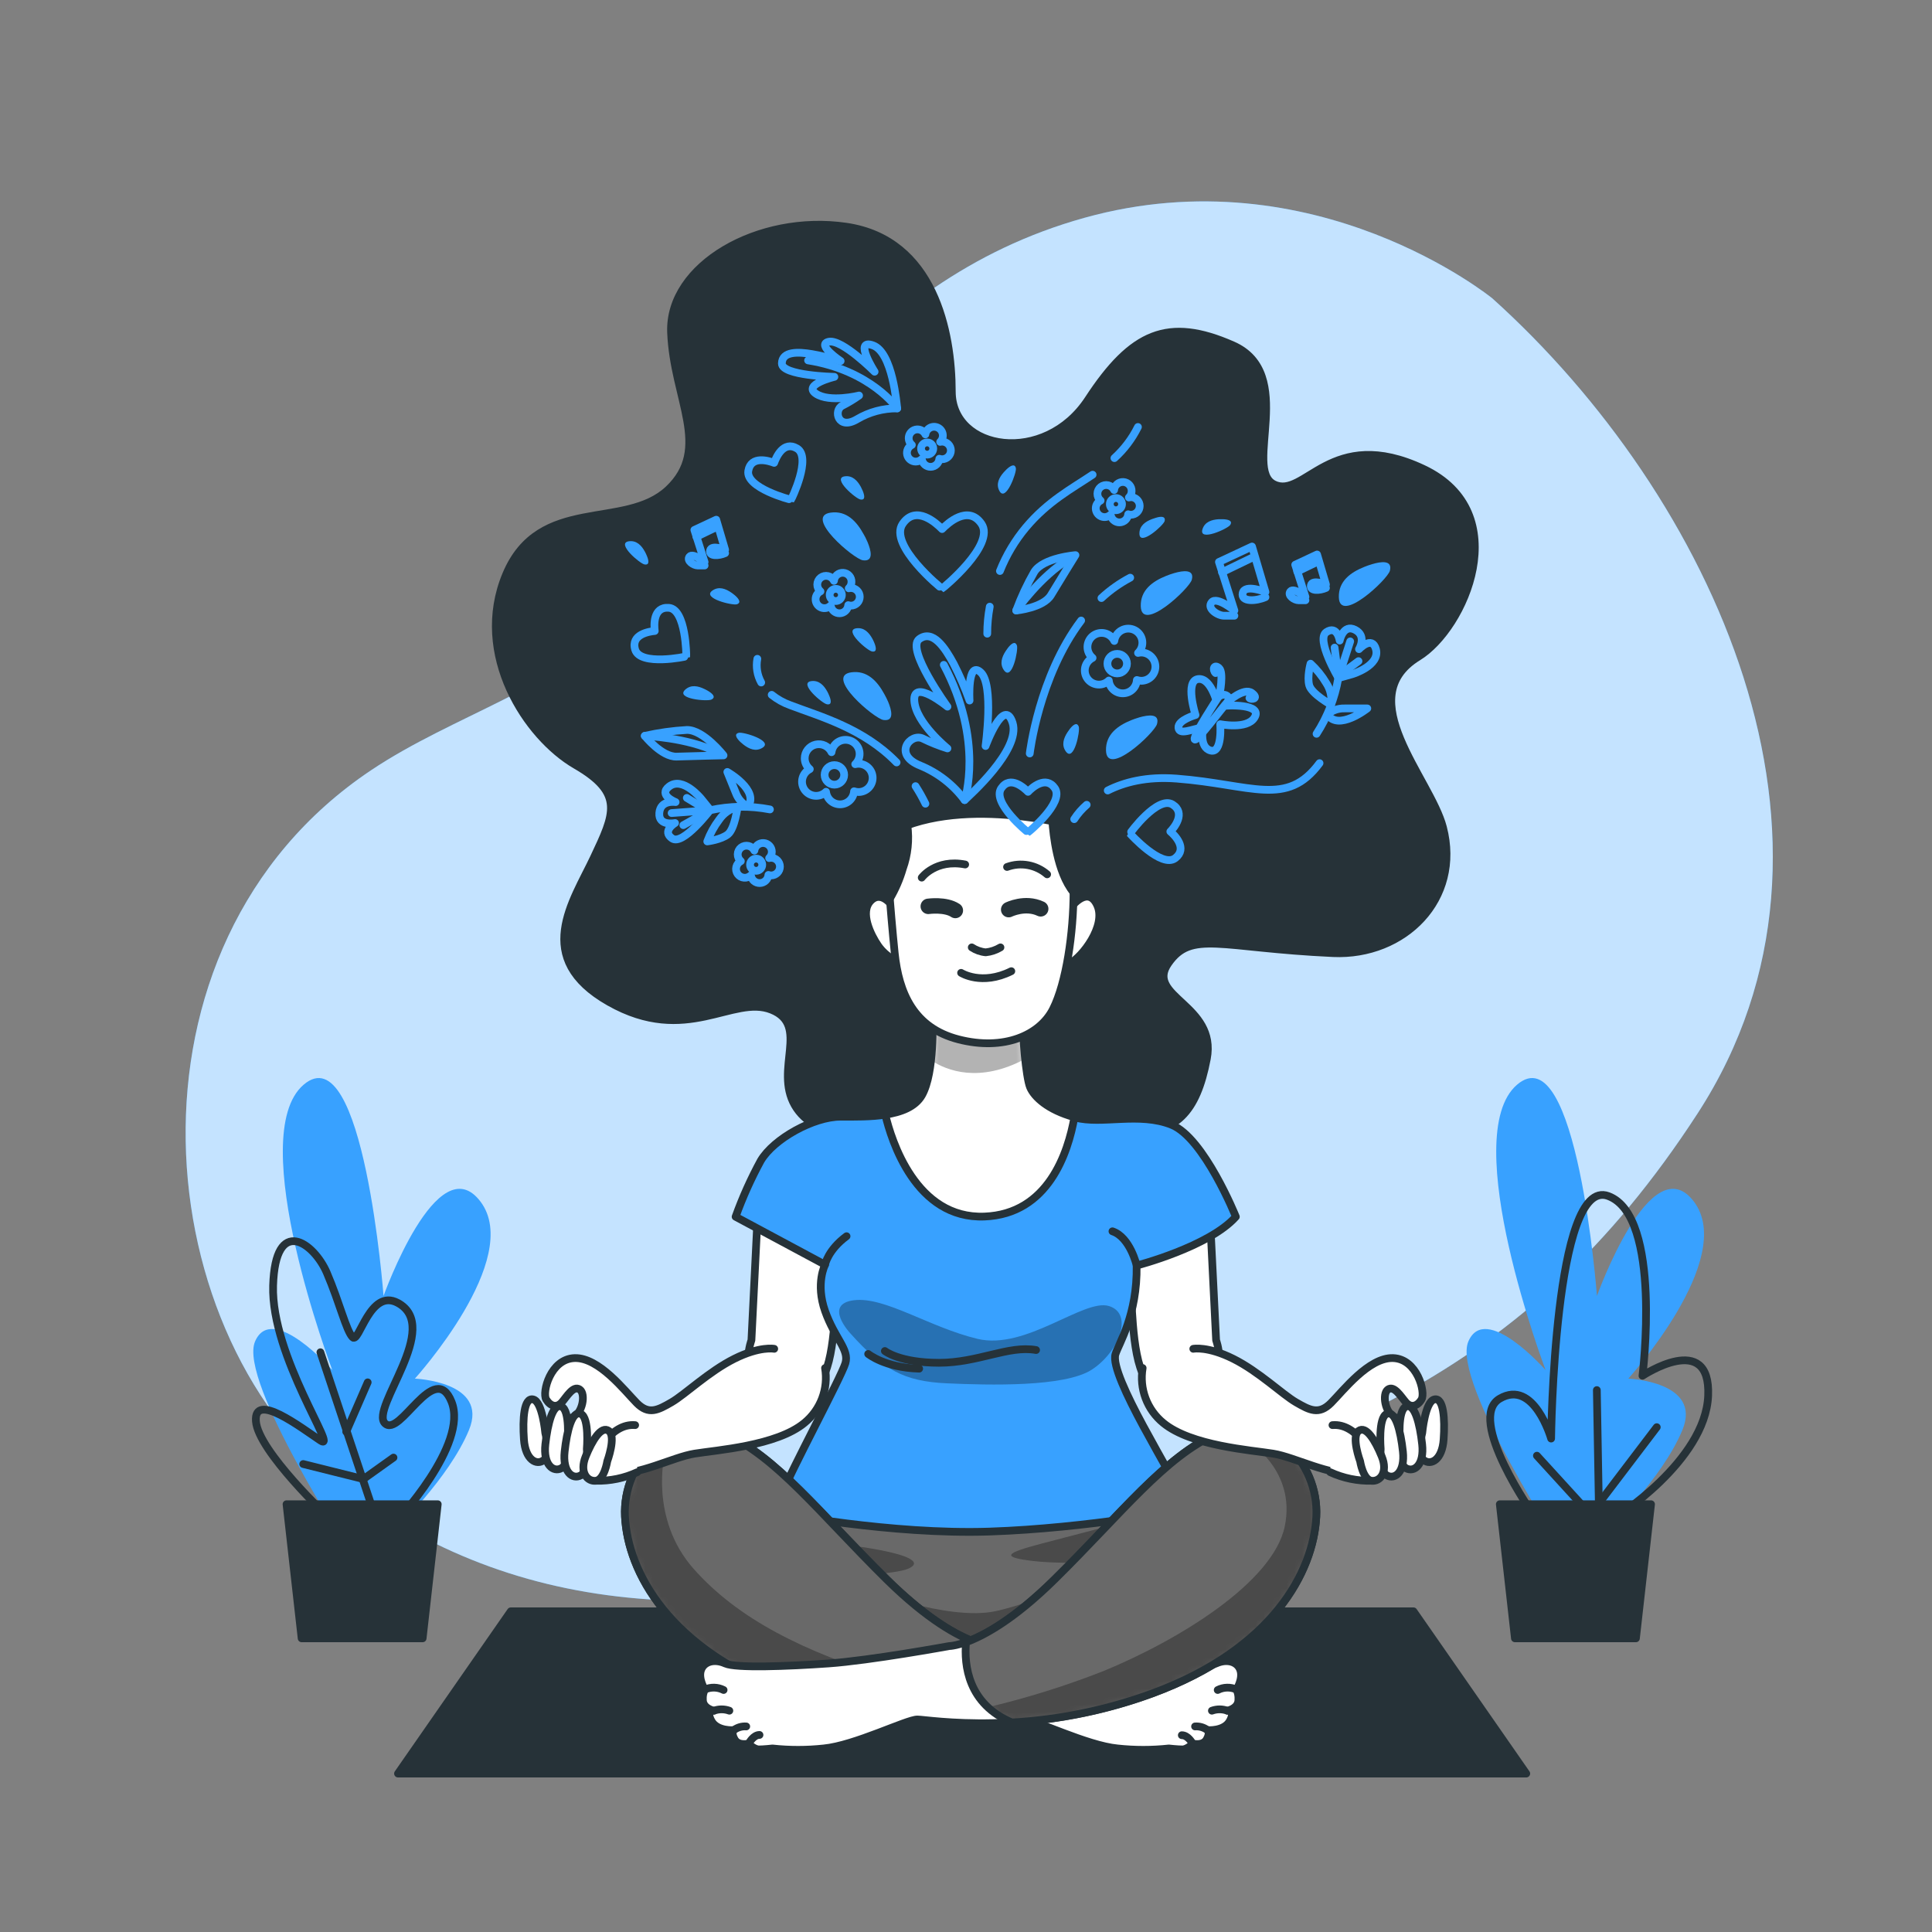 <svg width="250" height="250" viewBox="0 0 250 250" fill="none" xmlns="http://www.w3.org/2000/svg">
    <rect x="0" y="0" width="250" height="250" fill="#808080" stroke="none"/>
    <path d="M193.115 38.615C193.115 38.615 170.17 19.875 140.325 28.185C110.48 36.495 97.985 62.185 80.87 79.88C71.905 89.135 58.665 92.545 48.015 99.67C13.965 122.45 19.015 173.67 45.265 192.99C67.995 209.715 96.395 211.465 133.36 199.13C170.325 186.795 196.77 179.38 219.69 144.045C242.61 108.71 221.38 64.05 193.115 38.615Z" fill="#38A1FF"/>
    <path opacity="0.7" d="M193.115 38.615C193.115 38.615 170.17 19.875 140.325 28.185C110.48 36.495 97.985 62.185 80.87 79.88C71.905 89.135 58.665 92.545 48.015 99.67C13.965 122.45 19.015 173.67 45.265 192.99C67.995 209.715 96.395 211.465 133.36 199.13C170.325 186.795 196.77 179.38 219.69 144.045C242.61 108.71 221.38 64.05 193.115 38.615Z" fill="white"/>
    <path d="M197.5 229.5H51.5L66.1 208.5H182.9L197.5 229.5Z" fill="#263238" stroke="#263238" stroke-linecap="round" stroke-linejoin="round"/>
    <path d="M202.57 201.29C202.57 201.29 187.8 178.765 190 173.595C192.2 168.425 200 177.29 200 177.29C200 177.29 188.55 147.01 196.305 140.36C204.06 133.71 206.645 167.69 206.645 167.69C206.645 167.69 213.645 148.115 219.2 155.5C224.755 162.885 210.7 178.395 210.7 178.395C210.7 178.395 220.3 178.765 217.7 185.045C215.1 191.325 208.1 197.97 208.1 197.97L202.57 201.29Z" fill="#38A1FF"/>
    <path d="M198.5 196.12C198.5 196.12 189.64 183.565 194.07 180.98C198.5 178.395 200.715 186.15 200.715 186.15C200.715 186.15 201.085 152.18 208.105 154.765C215.125 157.35 212.535 178.025 212.535 178.025C212.535 178.025 221.395 172.12 221.035 180.61C220.675 189.1 208.845 196.5 208.845 196.5" stroke="#263238" stroke-linecap="round" stroke-linejoin="round"/>
    <path d="M206.63 196.86L198.875 188.365" stroke="#263238" stroke-linecap="round" stroke-linejoin="round"/>
    <path d="M207 200.92L206.63 179.875" stroke="#263238" stroke-linecap="round" stroke-linejoin="round"/>
    <path d="M207.37 193.905L214.385 184.675" stroke="#263238" stroke-linecap="round" stroke-linejoin="round"/>
    <path d="M213.645 194.645H194.075L196.03 212H211.69L213.645 194.645Z" fill="#263238" stroke="#263238" stroke-linecap="round" stroke-linejoin="round"/>
    <path d="M45.57 201.29C45.57 201.29 30.8 178.765 33 173.595C35.2 168.425 43 177.29 43 177.29C43 177.29 31.535 147 39.29 140.36C47.045 133.72 49.63 167.69 49.63 167.69C49.63 167.69 56.63 148.115 62.185 155.5C67.74 162.885 53.685 178.395 53.685 178.395C53.685 178.395 63.285 178.765 60.685 185.045C58.085 191.325 51.085 197.97 51.085 197.97L45.57 201.29Z" fill="#38A1FF"/>
    <path d="M42.575 196.4C42.575 196.4 33.395 187.775 33.115 183.9C32.835 180.025 38.96 184.735 41.46 186.4C43.96 188.065 35.065 175.55 35.34 166.37C35.615 157.19 40.625 160.81 42.295 164.705C43.965 168.6 44.795 172.205 45.635 173.05C46.475 173.895 47.86 166.65 51.475 168.595C57.255 171.71 47.86 182.225 49.805 184.175C51.75 186.125 56.205 175.83 58.43 181.395C60.655 186.96 51.195 196.97 51.195 196.97" stroke="#263238" stroke-linecap="round" stroke-linejoin="round"/>
    <path d="M48.415 195.84L41.46 174.98" stroke="#263238" stroke-linecap="round" stroke-linejoin="round"/>
    <path d="M44.8 185.27L47.58 178.875" stroke="#263238" stroke-linecap="round" stroke-linejoin="round"/>
    <path d="M39.235 189.445L47.025 191.39L50.92 188.61" stroke="#263238" stroke-linecap="round" stroke-linejoin="round"/>
    <path d="M56.645 194.645H37.075L39.03 212H54.69L56.645 194.645Z" fill="#263238" stroke="#263238" stroke-linecap="round" stroke-linejoin="round"/>
    <path d="M112.835 147C112.835 147 105.5 147.665 102.835 143C100.17 138.335 104.835 132.665 99.835 130.665C94.835 128.665 88.835 135.335 78.835 129.665C68.835 123.995 74.165 116.665 76.835 111C79.505 105.335 80.835 102.665 74.5 99C68.165 95.335 61.165 84.665 65.5 74.335C69.835 64.005 80.835 68.665 86.5 63.335C92.165 58.005 87.165 51.665 86.835 43C86.505 34.335 98.165 27.665 109.5 29.335C120.835 31.005 123.165 43 123.165 50.665C123.165 58.33 135.165 60.335 140.835 51.665C146.505 42.995 151.165 41 159.5 44.665C167.835 48.33 160.835 60.665 164.835 62.665C168.835 64.665 172.165 55 184.165 60.665C196.165 66.33 189.5 81.33 183.5 85C174.77 90.345 185.065 100.71 186.72 107.055C189.145 116.33 181.68 123.75 172.5 123.335C157.835 122.665 154.165 120.335 151.165 124.665C148.165 128.995 157.5 130 156.165 137C154.83 144 152.165 146.665 146.165 146.665C140.165 146.665 136.5 141.335 130.165 144C123.83 146.665 115.835 148.665 112.835 147Z" fill="#263238" stroke="#263238" stroke-linecap="round" stroke-linejoin="round"/>
    <path d="M101.25 194.75C100.175 198.739 99.794 202.882 100.125 207C100.75 213.375 104 216.75 118.125 218.875C132.25 221 142 219.25 149.875 215.5C157.75 211.75 155.965 198.295 153.92 195.21C151.875 192.125 144 191.5 131.25 192.625C118.5 193.75 110.625 191.75 106 192.5C101.375 193.25 101.25 194.75 101.25 194.75Z" fill="#696969" stroke="#263238" stroke-linecap="round" stroke-linejoin="round"/>
    <path opacity="0.3" d="M146.25 196.75C146.25 196.75 139.5 198.5 134.75 199.75C130 201 129.5 201.5 133.75 202C138 202.5 146 202 146 202C146 202 134.75 207.25 128.75 208.5C122.75 209.75 111.75 205.75 110.5 204.75C109.25 203.75 115.75 203.75 117.5 203C119.25 202.25 118.25 201.25 112 200.25C105.75 199.25 107 205 112.5 209C118 213 121.25 214.25 128.375 213C135.5 211.75 145.25 208.75 148.5 202.75C151.75 196.75 146.25 196.75 146.25 196.75Z" fill="black"/>
    <path d="M98.065 156.725L97.235 173.425C97.235 173.425 95.735 177.305 98.435 179.795C101.135 182.285 104.615 181.55 106.435 178.32C108.255 175.09 108.005 167.615 108.465 164.66C108.925 161.705 105.33 158.66 102.375 157.555C99.42 156.45 98.065 156.725 98.065 156.725Z" fill="white" stroke="#263238" stroke-linecap="round" stroke-linejoin="round"/>
    <path d="M156.535 156.725L157.365 173.425C157.365 173.425 158.84 177.305 156.165 179.795C153.49 182.285 149.98 181.55 148.135 178.32C146.29 175.09 146.565 167.615 146.105 164.66C145.645 161.705 149.245 158.66 152.195 157.555C155.145 156.45 156.535 156.725 156.535 156.725Z" fill="white" stroke="#263238" stroke-linecap="round" stroke-linejoin="round"/>
    <path d="M120.66 131.84C120.66 131.84 120.975 138.79 119.29 141.735C117.605 144.68 112.235 144.5 108.765 144.5C105.295 144.5 100.13 147.34 98.445 150.185C97.174 152.518 96.084 154.945 95.185 157.445L106.765 163.655C106.765 163.655 105.5 166.08 106.765 169.655C108.03 173.23 109.92 174.605 109.395 176.395C108.87 178.185 102.025 190.92 101.395 192.92C101.077 193.846 100.831 194.796 100.66 195.76C100.66 195.76 115.29 198.605 128.025 198.185C140.76 197.765 153.92 195.235 153.92 195.235C153.92 195.235 150.025 188.395 147.92 184.5C145.815 180.605 143.92 176.605 144.34 175.235C144.76 173.865 147.185 170.185 147.08 163.76C147.08 163.76 156.445 161.34 159.92 157.445C159.92 157.445 155.815 147.235 151.605 145.55C147.395 143.865 142.555 145.55 139.105 144.605C135.655 143.66 133.84 141.97 133.315 140.71C132.79 139.45 132.26 133.55 132.47 132.185L120.66 131.84Z" fill="#38A1FF" stroke="#263238" stroke-linecap="round" stroke-linejoin="round"/>
    <path opacity="0.3" d="M110 172.5C110 172.5 106.5 168.75 110.5 168.25C114.5 167.75 120.25 171.75 126.5 173.25C132.75 174.75 140.25 168 143.5 169C146.75 170 144.75 175 141.25 177.25C137.75 179.5 128 179.25 122.5 179C117 178.75 114.25 177.25 110 172.5Z" fill="black"/>
    <path d="M114.5 174.82C114.5 174.82 116.405 176.345 121.5 176.345C126.595 176.345 130.5 174.06 134.07 174.695" stroke="#263238" stroke-linecap="round" stroke-linejoin="round"/>
    <path d="M112.34 175.2C112.34 175.2 114.495 176.98 118.94 177.105" stroke="#263238" stroke-linecap="round" stroke-linejoin="round"/>
    <path d="M106.765 163.63C106.765 163.63 107.13 161.745 109.545 159.965" stroke="#263238" stroke-linecap="round" stroke-linejoin="round"/>
    <path d="M147.08 163.735C147.08 163.735 146.235 160.095 143.95 159.33" stroke="#263238" stroke-linecap="round" stroke-linejoin="round"/>
    <path d="M127.395 157.42C135.63 157.095 138.215 149.17 139.025 144.565C135.59 143.615 133.815 141.94 133.29 140.685C132.765 139.43 132.235 133.525 132.445 132.16L120.66 131.84C120.66 131.84 120.975 138.79 119.29 141.735C118.43 143.235 116.6 143.925 114.555 144.235C115.335 147.54 118.5 157.775 127.395 157.42Z" fill="white"/>
    <mask id="mask0_101_807" style="mask-type:luminance" maskUnits="userSpaceOnUse" x="114" y="131" width="26" height="27">
    <path d="M127.395 157.42C135.63 157.095 138.215 149.17 139.025 144.565C135.59 143.615 133.815 141.94 133.29 140.685C132.765 139.43 132.235 133.525 132.445 132.16L120.66 131.84C120.66 131.84 120.975 138.79 119.29 141.735C118.43 143.235 116.6 143.925 114.555 144.235C115.335 147.54 118.5 157.775 127.395 157.42Z" fill="white"/>
    </mask>
    <g mask="url(#mask0_101_807)">
    <path opacity="0.3" d="M132.65 137.03C132.44 135.416 132.372 133.786 132.445 132.16L120.66 131.84C120.722 133.63 120.66 135.423 120.475 137.205C122.545 138.56 126.74 140.18 132.65 137.03Z" fill="black"/>
    </g>
    <path d="M127.395 157.42C135.63 157.095 138.215 149.17 139.025 144.565C135.59 143.615 133.815 141.94 133.29 140.685C132.765 139.43 132.235 133.525 132.445 132.16L120.66 131.84C120.66 131.84 120.975 138.79 119.29 141.735C118.43 143.235 116.6 143.925 114.555 144.235C115.335 147.54 118.5 157.775 127.395 157.42Z" stroke="#263238" stroke-linecap="round" stroke-linejoin="round"/>
    <path d="M115.66 117.5C115.66 117.5 114.16 115.055 112.685 116.545C111.21 118.035 112.685 121.005 113.64 122.385C114.595 123.765 116.4 124.825 116.825 124.295C117.25 123.765 115.66 117.5 115.66 117.5Z" fill="white" stroke="#263238" stroke-linecap="round" stroke-linejoin="round"/>
    <path d="M138.7 117.28C138.7 117.28 140.825 114.52 141.995 117.175C143.165 119.83 139.995 123.865 138.495 124.61C136.995 125.355 137.75 122.91 137.855 122.06C137.96 121.21 138.7 117.28 138.7 117.28Z" fill="white" stroke="#263238" stroke-linecap="round" stroke-linejoin="round"/>
    <path d="M114.5 108.15C114.5 108.15 115.245 118.24 115.775 123.335C116.305 128.43 118.205 133 124.045 134.5C129.885 136 134.545 133.97 136.26 130.57C137.975 127.17 138.915 120.695 138.915 115.385V106.885C138.915 106.885 123.835 102.63 114.5 108.15Z" fill="white" stroke="#263238" stroke-linecap="round" stroke-linejoin="round"/>
    <path d="M125.745 122.59C126.285 122.948 126.905 123.168 127.55 123.23C128.226 123.16 128.878 122.941 129.46 122.59" stroke="#263238" stroke-linecap="round" stroke-linejoin="round"/>
    <path d="M124.365 125.885C124.365 125.885 127.02 127.585 130.865 125.67" stroke="#263238" stroke-linecap="round" stroke-linejoin="round"/>
    <path d="M120.12 117.28C120.12 117.28 122.35 116.965 123.62 117.815" stroke="#263238" stroke-width="2" stroke-linecap="round" stroke-linejoin="round"/>
    <path d="M130.525 117.705C130.525 117.705 132.65 116.645 134.665 117.6" stroke="#263238" stroke-width="2" stroke-linecap="round" stroke-linejoin="round"/>
    <path d="M115.13 116.315C115.858 115.087 116.428 113.771 116.825 112.4C117.471 110.605 117.671 108.68 117.41 106.79C116.401 107.154 115.427 107.609 114.5 108.15C114.5 108.15 114.78 112.105 115.13 116.315Z" fill="#263238" stroke="#263238" stroke-linecap="round" stroke-linejoin="round"/>
    <path d="M138.91 115.47C138.91 115.435 138.91 115.405 138.91 115.37V106.87C138.91 106.87 137.87 106.58 136.175 106.25C136.285 107.9 136.78 112.875 138.91 115.47Z" fill="#263238" stroke="#263238" stroke-linecap="round" stroke-linejoin="round"/>
    <path d="M119.27 113.565C119.27 113.565 121.075 111.125 124.895 111.865" stroke="#263238" stroke-linecap="round" stroke-linejoin="round"/>
    <path d="M130.31 112.185C131.182 111.866 132.123 111.786 133.035 111.954C133.948 112.122 134.799 112.532 135.5 113.14" stroke="#263238" stroke-linecap="round" stroke-linejoin="round"/>
    <path d="M128.375 213C128.375 213 123.5 213 114.75 204.375C106 195.75 100.5 188.5 93.75 185.5C87 182.5 80.5 189.125 80.875 196.25C81.25 203.375 86.5 213.375 102.125 219.125C117.75 224.875 131.125 222.5 132.5 222.5C133.875 222.5 140.625 225.875 144.625 226.25C146.827 226.486 149.048 226.486 151.25 226.25C151.25 226.25 152.375 226.375 153 226.375C153.625 226.375 154.375 225.625 154.375 225.625C154.375 225.625 155.64 225.955 156.14 225.08C156.64 224.205 156.25 223.875 156.25 223.875C156.25 223.875 158.39 224.06 159.14 222.685C159.89 221.31 158.82 221.365 158.82 221.365C158.82 221.365 160.285 221.08 160.25 219.9C160.277 219.461 160.191 219.021 160 218.625C160 218.625 160.875 217.25 160.5 216.125C160.125 215 158.75 214.625 157.375 215.25C156 215.875 149.375 215.625 144 215.25C138.625 214.875 128.375 213 128.375 213Z" fill="white" stroke="#263238" stroke-linecap="round" stroke-linejoin="round"/>
    <path d="M126.2 212.5C123.97 211.695 120.08 209.645 114.75 204.39C106 195.75 100.5 188.5 93.75 185.5C87 182.5 80.5 189.125 80.875 196.25C81.25 203.375 86.5 213.375 102.125 219.125C107.952 221.254 114.061 222.515 120.255 222.87C125.935 220.5 126.465 215.5 126.2 212.5Z" fill="#696969"/>
    <mask id="mask1_101_807" style="mask-type:luminance" maskUnits="userSpaceOnUse" x="80" y="184" width="47" height="39">
    <path d="M126.2 212.5C123.97 211.695 120.08 209.645 114.75 204.39C106 195.75 100.5 188.5 93.75 185.5C87 182.5 80.5 189.125 80.875 196.25C81.25 203.375 86.5 213.375 102.125 219.125C107.952 221.254 114.061 222.515 120.255 222.87C125.935 220.5 126.465 215.5 126.2 212.5Z" fill="white"/>
    </mask>
    <g mask="url(#mask1_101_807)">
    <path opacity="0.3" d="M124.075 220.17C121.61 219.235 118.73 218.235 115.5 217.25C104 213.75 95.5 209.5 89.75 203C84 196.5 86 188.25 86 188.25L84.675 187.05C83.403 188.209 82.402 189.634 81.745 191.225C81.088 192.815 80.791 194.531 80.875 196.25C81.25 203.375 86.5 213.375 102.125 219.125C107.952 221.254 114.061 222.515 120.255 222.87C121.725 222.286 123.034 221.361 124.075 220.17Z" fill="black"/>
    </g>
    <path d="M126.2 212.5C123.97 211.695 120.08 209.645 114.75 204.39C106 195.75 100.5 188.5 93.75 185.5C87 182.5 80.5 189.125 80.875 196.25C81.25 203.375 86.5 213.375 102.125 219.125C107.952 221.254 114.061 222.515 120.255 222.87C125.935 220.5 126.465 215.5 126.2 212.5Z" stroke="#263238" stroke-linecap="round" stroke-linejoin="round"/>
    <path d="M160 218.625C159.616 218.452 159.199 218.368 158.778 218.379C158.358 218.389 157.945 218.494 157.57 218.685" fill="white"/>
    <path d="M160 218.625C159.616 218.452 159.199 218.368 158.778 218.379C158.358 218.389 157.945 218.494 157.57 218.685" stroke="#263238" stroke-linecap="round" stroke-linejoin="round"/>
    <path d="M158.82 221.365C158.174 221.131 157.466 221.131 156.82 221.365H158.82Z" fill="white"/>
    <path d="M158.82 221.365C158.174 221.131 157.466 221.131 156.82 221.365" stroke="#263238" stroke-linecap="round" stroke-linejoin="round"/>
    <path d="M156.25 223.875C155.788 223.528 155.216 223.359 154.64 223.4L156.25 223.875Z" fill="white"/>
    <path d="M156.25 223.875C155.788 223.528 155.216 223.359 154.64 223.4" stroke="#263238" stroke-linecap="round" stroke-linejoin="round"/>
    <path d="M154.245 225.5C154.245 225.5 153.71 224.535 152.925 224.535L154.245 225.5Z" fill="white"/>
    <path d="M154.245 225.5C154.245 225.5 153.71 224.535 152.925 224.535" stroke="#263238" stroke-linecap="round" stroke-linejoin="round"/>
    <path d="M122.83 213C122.83 213 127.705 213 136.455 204.375C145.205 195.75 150.705 188.5 157.455 185.5C164.205 182.5 170.705 189.125 170.33 196.25C169.955 203.375 164.705 213.375 149.08 219.125C133.455 224.875 120.08 222.5 118.705 222.5C117.33 222.5 110.58 225.875 106.58 226.25C104.378 226.486 102.157 226.486 99.955 226.25C99.955 226.25 98.83 226.375 98.205 226.375C97.58 226.375 96.83 225.625 96.83 225.625C96.83 225.625 95.565 225.955 95.065 225.08C94.565 224.205 94.955 223.875 94.955 223.875C94.955 223.875 92.81 224.06 92.06 222.685C91.31 221.31 92.38 221.365 92.38 221.365C92.38 221.365 90.915 221.08 90.95 219.9C90.921 219.46 91.009 219.02 91.205 218.625C91.205 218.625 90.33 217.25 90.705 216.125C91.08 215 92.455 214.625 93.83 215.25C95.205 215.875 101.83 215.625 107.205 215.25C112.58 214.875 122.83 213 122.83 213Z" fill="white" stroke="#263238" stroke-linecap="round" stroke-linejoin="round"/>
    <path d="M125 212.5C127.225 211.695 131.115 209.645 136.45 204.39C145.2 195.765 150.7 188.515 157.45 185.515C164.2 182.515 170.7 189.14 170.325 196.265C169.95 203.39 164.7 213.39 149.075 219.14C143.246 221.269 137.136 222.531 130.94 222.885C125.265 220.5 124.74 215.5 125 212.5Z" fill="#696969"/>
    <mask id="mask2_101_807" style="mask-type:luminance" maskUnits="userSpaceOnUse" x="124" y="184" width="47" height="39">
    <path d="M125 212.5C127.225 211.695 131.115 209.645 136.45 204.39C145.2 195.765 150.7 188.515 157.45 185.515C164.2 182.515 170.7 189.14 170.325 196.265C169.95 203.39 164.7 213.39 149.075 219.14C143.246 221.269 137.136 222.531 130.94 222.885C125.265 220.5 124.74 215.5 125 212.5Z" fill="white"/>
    </mask>
    <g mask="url(#mask2_101_807)">
    <path opacity="0.3" d="M170.33 196.25C170.59 191.285 167.51 186.57 163.33 185.175L161.5 186.5C161.5 186.5 167.75 190.25 166.25 197.5C164.75 204.75 152.5 212.25 142.75 216.25C137.895 218.153 132.913 219.712 127.84 220.915C128.751 221.745 129.802 222.407 130.945 222.87C137.141 222.516 143.251 221.254 149.08 219.125C164.705 213.375 169.955 203.375 170.33 196.25Z" fill="black"/>
    </g>
    <path d="M125 212.5C127.225 211.695 131.115 209.645 136.45 204.39C145.2 195.765 150.7 188.515 157.45 185.515C164.2 182.515 170.7 189.14 170.325 196.265C169.95 203.39 164.7 213.39 149.075 219.14C143.246 221.269 137.136 222.531 130.94 222.885C125.265 220.5 124.74 215.5 125 212.5Z" stroke="#263238" stroke-linecap="round" stroke-linejoin="round"/>
    <path d="M91.205 218.625C91.589 218.452 92.006 218.368 92.427 218.379C92.847 218.389 93.26 218.494 93.635 218.685" fill="white"/>
    <path d="M91.205 218.625C91.589 218.452 92.006 218.368 92.427 218.379C92.847 218.389 93.26 218.494 93.635 218.685" stroke="#263238" stroke-linecap="round" stroke-linejoin="round"/>
    <path d="M92.38 221.365C93.026 221.131 93.734 221.131 94.38 221.365H92.38Z" fill="white"/>
    <path d="M92.38 221.365C93.026 221.131 93.734 221.131 94.38 221.365" stroke="#263238" stroke-linecap="round" stroke-linejoin="round"/>
    <path d="M94.955 223.875C95.417 223.528 95.989 223.359 96.565 223.4L94.955 223.875Z" fill="white"/>
    <path d="M94.955 223.875C95.417 223.528 95.989 223.359 96.565 223.4" stroke="#263238" stroke-linecap="round" stroke-linejoin="round"/>
    <path d="M96.96 225.5C96.96 225.5 97.5 224.5 98.28 224.5L96.96 225.5Z" fill="white"/>
    <path d="M96.96 225.5C96.96 225.5 97.5 224.5 98.28 224.5" stroke="#263238" stroke-linecap="round" stroke-linejoin="round"/>
    <path d="M100.185 174.535C100.185 174.535 98.34 174.165 95.02 175.825C91.7 177.485 88.65 180.44 86.895 181.455C85.14 182.47 83.945 183.12 82.395 181.55C80.845 179.98 77.505 175.64 74.365 175.735C71.225 175.83 70.12 180.165 70.675 181.085C71.23 182.005 72.06 182.195 72.705 181.455C73.35 180.715 74.18 179.24 75.01 179.795C75.84 180.35 75.38 182.935 74.09 183.395C72.8 183.855 69.29 186.07 70.12 187.365C70.95 188.66 75.66 190.41 79.165 190.685C82.67 190.96 87.01 188.565 89.87 188.1C92.73 187.635 100.485 187.1 104.08 184.135C105.115 183.292 105.909 182.191 106.38 180.942C106.85 179.693 106.982 178.341 106.76 177.025" fill="white"/>
    <path d="M100.185 174.535C100.185 174.535 98.34 174.165 95.02 175.825C91.7 177.485 88.65 180.44 86.895 181.455C85.14 182.47 83.945 183.12 82.395 181.55C80.845 179.98 77.505 175.64 74.365 175.735C71.225 175.83 70.12 180.165 70.675 181.085C71.23 182.005 72.06 182.195 72.705 181.455C73.35 180.715 74.18 179.24 75.01 179.795C75.84 180.35 75.38 182.935 74.09 183.395C72.8 183.855 69.29 186.07 70.12 187.365C70.95 188.66 75.66 190.41 79.165 190.685C82.67 190.96 87.01 188.565 89.87 188.1C92.73 187.635 100.485 187.1 104.08 184.135C105.115 183.292 105.909 182.191 106.38 180.942C106.85 179.693 106.982 178.341 106.76 177.025" stroke="#263238" stroke-linecap="round" stroke-linejoin="round"/>
    <path d="M70.56 185.425C70.56 185.425 70.195 181.365 68.995 181.085C67.795 180.805 67.61 183.585 67.795 186.255C67.98 188.925 69.455 189.67 70.375 188.93C71.295 188.19 70.56 185.425 70.56 185.425Z" fill="white" stroke="#263238" stroke-linecap="round" stroke-linejoin="round"/>
    <path d="M73.445 186.57C73.445 186.57 73.795 182.505 72.665 182.02C71.535 181.535 70.865 184.23 70.57 186.895C70.275 189.56 71.605 190.55 72.645 189.99C73.685 189.43 73.445 186.57 73.445 186.57Z" fill="white" stroke="#263238" stroke-linecap="round" stroke-linejoin="round"/>
    <path d="M75.935 187.5C75.935 187.5 76.29 183.44 75.155 182.955C74.02 182.47 73.355 185.165 73.065 187.83C72.775 190.495 74.095 191.485 75.135 190.92C76.175 190.355 75.935 187.5 75.935 187.5Z" fill="white" stroke="#263238" stroke-linecap="round" stroke-linejoin="round"/>
    <path d="M82.465 190.5C80.789 191.273 78.96 191.652 77.115 191.61C77.008 190.844 76.946 190.073 76.93 189.3C76.93 188.3 79.05 184.135 82.19 184.41" fill="white"/>
    <path d="M82.465 190.5C80.789 191.273 78.96 191.652 77.115 191.61C77.008 190.844 76.946 190.073 76.93 189.3C76.93 188.3 79.05 184.135 82.19 184.41" stroke="#263238" stroke-linecap="round" stroke-linejoin="round"/>
    <path d="M78.58 189.085C78.58 189.085 79.755 185.905 78.785 185.165C77.815 184.425 76.62 186.395 75.785 188.465C74.95 190.535 76.005 191.745 77.105 191.61C78.205 191.475 78.58 189.085 78.58 189.085Z" fill="white" stroke="#263238" stroke-linecap="round" stroke-linejoin="round"/>
    <path d="M154.41 174.535C154.41 174.535 156.255 174.165 159.58 175.825C162.905 177.485 165.945 180.44 167.7 181.455C169.455 182.47 170.655 183.12 172.225 181.55C173.795 179.98 177.115 175.64 180.25 175.735C183.385 175.83 184.495 180.165 183.945 181.085C183.395 182.005 182.56 182.195 181.915 181.455C181.27 180.715 180.415 179.24 179.605 179.795C178.795 180.35 179.235 182.935 180.53 183.395C181.825 183.855 185.33 186.07 184.495 187.365C183.66 188.66 178.96 190.41 175.455 190.685C171.95 190.96 167.61 188.565 164.745 188.1C161.88 187.635 154.135 187.1 150.535 184.135C149.5 183.293 148.707 182.191 148.237 180.941C147.767 179.692 147.637 178.341 147.86 177.025" fill="white"/>
    <path d="M154.41 174.535C154.41 174.535 156.255 174.165 159.58 175.825C162.905 177.485 165.945 180.44 167.7 181.455C169.455 182.47 170.655 183.12 172.225 181.55C173.795 179.98 177.115 175.64 180.25 175.735C183.385 175.83 184.495 180.165 183.945 181.085C183.395 182.005 182.56 182.195 181.915 181.455C181.27 180.715 180.415 179.24 179.605 179.795C178.795 180.35 179.235 182.935 180.53 183.395C181.825 183.855 185.33 186.07 184.495 187.365C183.66 188.66 178.96 190.41 175.455 190.685C171.95 190.96 167.61 188.565 164.745 188.1C161.88 187.635 154.135 187.1 150.535 184.135C149.5 183.293 148.707 182.191 148.237 180.941C147.767 179.692 147.637 178.341 147.86 177.025" stroke="#263238" stroke-linecap="round" stroke-linejoin="round"/>
    <path d="M184.035 185.425C184.035 185.425 184.405 181.365 185.605 181.085C186.805 180.805 186.99 183.585 186.805 186.255C186.62 188.925 185.145 189.67 184.22 188.93C183.295 188.19 184.035 185.425 184.035 185.425Z" fill="white" stroke="#263238" stroke-linecap="round" stroke-linejoin="round"/>
    <path d="M181.155 186.57C181.155 186.57 180.8 182.505 181.93 182.02C183.06 181.535 183.735 184.23 184.025 186.895C184.315 189.56 183 190.55 181.955 190C180.91 189.45 181.155 186.57 181.155 186.57Z" fill="white" stroke="#263238" stroke-linecap="round" stroke-linejoin="round"/>
    <path d="M178.66 187.5C178.66 187.5 178.31 183.44 179.44 182.955C180.57 182.47 181.245 185.165 181.535 187.83C181.825 190.495 180.5 191.485 179.465 190.92C178.43 190.355 178.66 187.5 178.66 187.5Z" fill="white" stroke="#263238" stroke-linecap="round" stroke-linejoin="round"/>
    <path d="M172.13 190.5C173.812 191.275 175.649 191.655 177.5 191.61C177.607 190.844 177.668 190.073 177.685 189.3C177.685 188.3 175.56 184.135 172.42 184.41" fill="white"/>
    <path d="M172.13 190.5C173.812 191.275 175.649 191.655 177.5 191.61C177.607 190.844 177.668 190.073 177.685 189.3C177.685 188.3 175.56 184.135 172.42 184.41" stroke="#263238" stroke-linecap="round" stroke-linejoin="round"/>
    <path d="M176 189.085C176 189.085 174.825 185.905 175.795 185.165C176.765 184.425 177.955 186.395 178.795 188.465C179.635 190.535 178.575 191.745 177.475 191.61C176.375 191.475 176 189.085 176 189.085Z" fill="white" stroke="#263238" stroke-linecap="round" stroke-linejoin="round"/>
    <path d="M136.5 102C135.325 100.295 133.5 101.955 133.03 102.465C132.53 101.965 130.735 100.295 129.565 102C128.29 103.855 132.99 107.72 133.03 107.7C133.07 107.68 137.76 103.855 136.5 102Z" stroke="#38A1FF" stroke-linecap="round" stroke-linejoin="round"/>
    <path d="M124.825 103.53C123.357 101.554 121.38 100.014 119.105 99.075C115.445 97.645 117.83 94.785 119.42 95.575C120.446 96.079 121.509 96.504 122.6 96.845C122.6 96.845 118.465 93.505 118.31 90.645C118.155 87.785 122.6 91.44 122.6 91.44C122.6 91.44 117.195 84 118.945 82.7C120.695 81.4 122.28 83.815 123.395 85.88C124.187 87.423 124.876 89.017 125.46 90.65C125.46 90.65 125.145 85.405 126.895 86.995C128.645 88.585 127.53 96.535 127.53 96.535C127.53 96.535 129.915 90.035 131.03 93.535C132.145 97.035 125.305 103.05 124.825 103.53Z" stroke="#38A1FF" stroke-linecap="round" stroke-linejoin="round"/>
    <path d="M124.825 103.53C124.825 103.53 127.37 95.895 122.125 86.03" stroke="#38A1FF" stroke-linecap="round" stroke-linejoin="round"/>
    <path d="M116.1 52.845C114.277 52.831 112.485 53.313 110.915 54.24C108.415 55.74 107.815 53.075 108.995 52.49C109.75 52.108 110.475 51.67 111.165 51.18C111.165 51.18 107.345 52.13 105.585 50.945C103.825 49.76 107.97 48.765 107.97 48.765C107.97 48.765 101.145 48.625 101.175 47.025C101.205 45.425 103.32 45.525 105.04 45.815C106.305 46.036 107.554 46.339 108.78 46.72C108.78 46.72 105.54 44.565 107.255 44.22C108.97 43.875 113.175 48.1 113.175 48.1C113.175 48.1 110.39 43.785 112.95 44.685C115.51 45.585 116.03 52.35 116.1 52.845Z" stroke="#38A1FF" stroke-linecap="round" stroke-linejoin="round"/>
    <path d="M116.1 52.845C116.1 52.845 112.73 47.935 104.565 46.635" stroke="#38A1FF" stroke-linecap="round" stroke-linejoin="round"/>
    <path d="M147.68 84.435C147.538 84.438 147.397 84.456 147.26 84.49C147.471 84.288 147.631 84.039 147.726 83.762C147.821 83.486 147.849 83.191 147.806 82.902C147.763 82.613 147.651 82.338 147.48 82.101C147.309 81.864 147.084 81.672 146.823 81.54C146.562 81.408 146.273 81.341 145.981 81.344C145.689 81.347 145.402 81.421 145.144 81.558C144.886 81.695 144.664 81.892 144.498 82.133C144.332 82.373 144.227 82.65 144.19 82.94C144.073 82.693 143.902 82.475 143.689 82.303C143.477 82.131 143.228 82.009 142.962 81.946C142.696 81.883 142.42 81.88 142.152 81.939C141.885 81.997 141.635 82.114 141.419 82.282C141.203 82.451 141.028 82.665 140.907 82.91C140.785 83.154 140.72 83.424 140.716 83.697C140.712 83.97 140.77 84.241 140.885 84.489C141 84.737 141.169 84.956 141.38 85.13C141.144 85.248 140.937 85.416 140.772 85.622C140.607 85.828 140.489 86.068 140.426 86.324C140.362 86.58 140.355 86.847 140.405 87.106C140.455 87.365 140.56 87.61 140.714 87.825C140.868 88.039 141.066 88.218 141.295 88.348C141.525 88.479 141.78 88.558 142.043 88.58C142.306 88.603 142.57 88.568 142.818 88.478C143.067 88.388 143.292 88.245 143.48 88.06C143.521 88.518 143.734 88.944 144.077 89.251C144.419 89.558 144.865 89.725 145.325 89.716C145.785 89.708 146.225 89.526 146.556 89.207C146.887 88.887 147.085 88.454 147.11 87.995C147.294 88.056 147.486 88.09 147.68 88.095C148.165 88.095 148.631 87.902 148.974 87.559C149.317 87.216 149.51 86.75 149.51 86.265C149.51 85.78 149.317 85.314 148.974 84.971C148.631 84.628 148.165 84.435 147.68 84.435Z" stroke="#38A1FF" stroke-linecap="round" stroke-linejoin="round"/>
    <path d="M144.565 87.14C145.263 87.14 145.83 86.574 145.83 85.875C145.83 85.176 145.263 84.61 144.565 84.61C143.866 84.61 143.3 85.176 143.3 85.875C143.3 86.574 143.866 87.14 144.565 87.14Z" stroke="#38A1FF" stroke-linecap="round" stroke-linejoin="round"/>
    <path d="M111.09 98.83C110.947 98.833 110.804 98.851 110.665 98.885C110.878 98.684 111.039 98.434 111.135 98.158C111.231 97.881 111.259 97.586 111.217 97.296C111.175 97.006 111.064 96.731 110.893 96.493C110.722 96.255 110.496 96.062 110.235 95.93C109.973 95.798 109.684 95.731 109.391 95.734C109.099 95.737 108.811 95.811 108.552 95.948C108.294 96.086 108.073 96.284 107.907 96.525C107.741 96.767 107.636 97.044 107.6 97.335C107.421 96.962 107.12 96.661 106.747 96.481C106.374 96.302 105.951 96.254 105.547 96.346C105.144 96.439 104.784 96.666 104.526 96.99C104.268 97.314 104.129 97.716 104.13 98.13C104.13 98.397 104.19 98.66 104.304 98.901C104.418 99.143 104.584 99.356 104.79 99.525C104.554 99.643 104.346 99.811 104.182 100.017C104.017 100.223 103.899 100.463 103.836 100.719C103.772 100.975 103.765 101.242 103.815 101.501C103.865 101.76 103.97 102.005 104.124 102.22C104.278 102.434 104.476 102.613 104.705 102.743C104.935 102.874 105.19 102.953 105.453 102.975C105.716 102.998 105.98 102.963 106.228 102.873C106.476 102.783 106.702 102.64 106.89 102.455C106.938 102.907 107.154 103.325 107.495 103.625C107.836 103.926 108.277 104.089 108.732 104.08C109.187 104.072 109.622 103.894 109.952 103.581C110.282 103.269 110.483 102.844 110.515 102.39C110.7 102.454 110.894 102.488 111.09 102.49C111.575 102.49 112.041 102.297 112.384 101.954C112.727 101.611 112.92 101.145 112.92 100.66C112.92 100.175 112.727 99.709 112.384 99.366C112.041 99.023 111.575 98.83 111.09 98.83Z" stroke="#38A1FF" stroke-linecap="round" stroke-linejoin="round"/>
    <path d="M107.97 101.535C108.668 101.535 109.235 100.969 109.235 100.27C109.235 99.571 108.668 99.005 107.97 99.005C107.271 99.005 106.705 99.571 106.705 100.27C106.705 100.969 107.271 101.535 107.97 101.535Z" stroke="#38A1FF" stroke-linecap="round" stroke-linejoin="round"/>
    <path d="M110.09 76.09C110.001 76.091 109.912 76.103 109.825 76.125C109.938 76.02 110.027 75.893 110.088 75.752C110.149 75.611 110.181 75.459 110.18 75.305C110.194 75.008 110.09 74.717 109.892 74.496C109.693 74.274 109.416 74.139 109.119 74.12C108.822 74.101 108.529 74.199 108.304 74.394C108.079 74.588 107.939 74.864 107.915 75.16C107.842 75.007 107.735 74.871 107.603 74.764C107.471 74.658 107.316 74.582 107.15 74.543C106.985 74.504 106.813 74.503 106.647 74.539C106.481 74.576 106.325 74.649 106.191 74.754C106.057 74.859 105.948 74.992 105.873 75.144C105.797 75.297 105.757 75.464 105.755 75.634C105.753 75.804 105.789 75.973 105.861 76.127C105.933 76.281 106.039 76.417 106.17 76.525C105.982 76.616 105.824 76.758 105.712 76.935C105.601 77.112 105.541 77.316 105.54 77.525C105.533 77.755 105.596 77.982 105.721 78.175C105.845 78.369 106.025 78.52 106.237 78.609C106.449 78.699 106.683 78.722 106.909 78.675C107.134 78.629 107.34 78.516 107.5 78.35C107.532 78.631 107.667 78.891 107.88 79.077C108.093 79.264 108.368 79.364 108.651 79.358C108.934 79.353 109.204 79.242 109.409 79.047C109.615 78.852 109.74 78.587 109.76 78.305C109.874 78.347 109.994 78.369 110.115 78.37C110.417 78.37 110.707 78.25 110.921 78.036C111.135 77.822 111.255 77.532 111.255 77.23C111.255 76.928 111.135 76.638 110.921 76.424C110.707 76.21 110.417 76.09 110.115 76.09H110.09Z" stroke="#38A1FF" stroke-linecap="round" stroke-linejoin="round"/>
    <path d="M108.15 77.775C108.586 77.775 108.94 77.421 108.94 76.985C108.94 76.549 108.586 76.195 108.15 76.195C107.714 76.195 107.36 76.549 107.36 76.985C107.36 77.421 107.714 77.775 108.15 77.775Z" stroke="#38A1FF" stroke-linecap="round" stroke-linejoin="round"/>
    <path d="M99.785 111C99.697 111.001 99.61 111.013 99.525 111.035C99.636 110.929 99.724 110.802 99.784 110.661C99.844 110.52 99.875 110.368 99.875 110.215C99.874 109.927 99.763 109.651 99.566 109.442C99.369 109.233 99.1 109.106 98.813 109.088C98.526 109.069 98.242 109.16 98.02 109.343C97.798 109.525 97.653 109.785 97.615 110.07C97.541 109.918 97.434 109.784 97.302 109.678C97.17 109.572 97.016 109.498 96.851 109.459C96.686 109.421 96.514 109.42 96.349 109.456C96.184 109.493 96.029 109.565 95.895 109.67C95.762 109.774 95.653 109.906 95.578 110.058C95.502 110.209 95.461 110.376 95.459 110.545C95.456 110.714 95.491 110.882 95.561 111.036C95.631 111.19 95.735 111.326 95.865 111.435C95.719 111.509 95.591 111.613 95.489 111.741C95.387 111.869 95.314 112.018 95.275 112.177C95.236 112.336 95.231 112.501 95.262 112.662C95.293 112.823 95.359 112.975 95.454 113.108C95.549 113.241 95.672 113.352 95.814 113.433C95.956 113.515 96.114 113.564 96.277 113.578C96.44 113.593 96.604 113.572 96.758 113.517C96.912 113.462 97.053 113.374 97.17 113.26C97.201 113.541 97.337 113.801 97.55 113.987C97.763 114.174 98.037 114.274 98.32 114.268C98.603 114.263 98.874 114.151 99.079 113.957C99.284 113.762 99.41 113.497 99.43 113.215C99.544 113.257 99.664 113.279 99.785 113.28C100.087 113.28 100.377 113.16 100.591 112.946C100.805 112.732 100.925 112.442 100.925 112.14C100.925 111.838 100.805 111.548 100.591 111.334C100.377 111.12 100.087 111 99.785 111Z" stroke="#38A1FF" stroke-linecap="round" stroke-linejoin="round"/>
    <path d="M97.845 112.685C98.281 112.685 98.635 112.331 98.635 111.895C98.635 111.459 98.281 111.105 97.845 111.105C97.409 111.105 97.055 111.459 97.055 111.895C97.055 112.331 97.409 112.685 97.845 112.685Z" stroke="#38A1FF" stroke-linecap="round" stroke-linejoin="round"/>
    <path d="M121.915 57.145C121.827 57.147 121.74 57.158 121.655 57.18C121.786 57.055 121.885 56.9 121.944 56.728C122.002 56.557 122.019 56.373 121.993 56.194C121.966 56.015 121.897 55.844 121.791 55.697C121.685 55.55 121.545 55.43 121.384 55.348C121.222 55.266 121.043 55.224 120.862 55.225C120.681 55.227 120.502 55.271 120.342 55.356C120.181 55.44 120.043 55.562 119.939 55.71C119.836 55.859 119.769 56.03 119.745 56.21C119.634 55.976 119.446 55.788 119.213 55.675C118.98 55.563 118.716 55.533 118.464 55.592C118.212 55.65 117.987 55.793 117.827 55.996C117.668 56.199 117.582 56.451 117.585 56.71C117.585 56.876 117.621 57.039 117.692 57.189C117.763 57.338 117.867 57.47 117.995 57.575C117.764 57.688 117.578 57.875 117.468 58.107C117.358 58.339 117.329 58.601 117.387 58.852C117.445 59.102 117.586 59.325 117.787 59.484C117.989 59.644 118.238 59.73 118.495 59.73C118.643 59.73 118.789 59.701 118.925 59.644C119.062 59.588 119.186 59.505 119.29 59.4C119.321 59.681 119.456 59.941 119.668 60.128C119.881 60.315 120.155 60.415 120.438 60.41C120.721 60.405 120.992 60.295 121.197 60.1C121.403 59.906 121.529 59.642 121.55 59.36C121.664 59.399 121.784 59.421 121.905 59.425C122.207 59.425 122.497 59.305 122.711 59.091C122.925 58.877 123.045 58.587 123.045 58.285C123.045 57.983 122.925 57.693 122.711 57.479C122.497 57.265 122.207 57.145 121.905 57.145H121.915Z" stroke="#38A1FF" stroke-linecap="round" stroke-linejoin="round"/>
    <path d="M119.975 58.83C120.411 58.83 120.765 58.476 120.765 58.04C120.765 57.604 120.411 57.25 119.975 57.25C119.539 57.25 119.185 57.604 119.185 58.04C119.185 58.476 119.539 58.83 119.975 58.83Z" stroke="#38A1FF" stroke-linecap="round" stroke-linejoin="round"/>
    <path d="M146.34 64.34C146.251 64.341 146.162 64.353 146.075 64.375C146.188 64.27 146.277 64.143 146.338 64.002C146.399 63.861 146.431 63.709 146.43 63.555C146.444 63.258 146.34 62.967 146.142 62.746C145.943 62.524 145.666 62.389 145.369 62.37C145.072 62.351 144.779 62.449 144.554 62.644C144.329 62.838 144.189 63.114 144.165 63.41C144.092 63.257 143.985 63.121 143.853 63.014C143.721 62.908 143.566 62.832 143.4 62.793C143.235 62.754 143.063 62.753 142.897 62.789C142.731 62.826 142.575 62.899 142.441 63.004C142.307 63.108 142.198 63.242 142.123 63.395C142.047 63.547 142.007 63.714 142.005 63.884C142.003 64.054 142.039 64.223 142.111 64.377C142.183 64.531 142.289 64.667 142.42 64.775C142.232 64.866 142.074 65.008 141.962 65.185C141.851 65.362 141.791 65.566 141.79 65.775C141.79 65.999 141.857 66.218 141.981 66.404C142.105 66.591 142.281 66.737 142.488 66.824C142.694 66.91 142.921 66.935 143.141 66.893C143.362 66.852 143.565 66.746 143.725 66.59C143.757 66.871 143.892 67.131 144.105 67.317C144.318 67.504 144.593 67.604 144.876 67.598C145.159 67.593 145.429 67.481 145.634 67.287C145.84 67.092 145.965 66.827 145.985 66.545C146.099 66.587 146.219 66.609 146.34 66.61C146.642 66.61 146.932 66.49 147.146 66.276C147.36 66.062 147.48 65.772 147.48 65.47C147.48 65.168 147.36 64.878 147.146 64.664C146.932 64.45 146.642 64.33 146.34 64.33V64.34Z" stroke="#38A1FF" stroke-linecap="round" stroke-linejoin="round"/>
    <path d="M144.4 66.025C144.836 66.025 145.19 65.671 145.19 65.235C145.19 64.799 144.836 64.445 144.4 64.445C143.964 64.445 143.61 64.799 143.61 65.235C143.61 65.671 143.964 66.025 144.4 66.025Z" stroke="#38A1FF" stroke-linecap="round" stroke-linejoin="round"/>
    <path d="M131.5 79C132.136 77.271 132.917 75.598 133.835 74C135 72.165 139.165 71.835 139.165 71.835C139.165 71.835 137 75.335 136 77C135 78.665 131.5 79 131.5 79Z" stroke="#38A1FF" stroke-linecap="round" stroke-linejoin="round"/>
    <path d="M131.5 79C131.5 79 134.665 74.5 138.335 72.335" stroke="#38A1FF" stroke-linecap="round" stroke-linejoin="round"/>
    <path d="M83.435 95.22C85.232 94.813 87.06 94.557 88.9 94.455C91.07 94.455 93.625 97.745 93.625 97.745C93.625 97.745 89.505 97.835 87.565 97.905C85.625 97.975 83.435 95.22 83.435 95.22Z" stroke="#38A1FF" stroke-linecap="round" stroke-linejoin="round"/>
    <path d="M83.435 95.22C83.435 95.22 88.935 95.425 92.75 97.315" stroke="#38A1FF" stroke-linecap="round" stroke-linejoin="round"/>
    <path d="M157.615 91.415C157.615 91.415 156.805 87.65 155.04 87.87C153.275 88.09 154.7 92.52 154.7 92.52C154.7 92.52 152.38 93.18 152.49 94.175C152.6 95.17 154.25 94.34 155.68 94.12C155.68 94.12 155.105 96.705 156.65 97.12C158.195 97.535 157.9 93.71 157.9 93.71C157.9 93.71 161.35 94.415 162.32 92.87C163.445 91.095 159.05 91.19 157.615 91.415Z" stroke="#38A1FF" stroke-linecap="round" stroke-linejoin="round"/>
    <path d="M157.615 90.255C157.615 90.255 154.395 95.15 154.585 95.665C154.775 96.18 158.26 91.415 158.84 90.835C159.42 90.255 158.39 89.415 157.615 90.255Z" fill="#263238" stroke="#38A1FF" stroke-linecap="round" stroke-linejoin="round"/>
    <path d="M158.84 90.835C158.84 90.835 160.965 88.9 161.995 89.675C163.025 90.45 161.805 90.575 161.675 90.32" stroke="#38A1FF" stroke-linecap="round" stroke-linejoin="round"/>
    <path d="M157.81 89.865C157.81 89.865 158.39 87.03 157.745 86.45C157.1 85.87 156.84 86.645 157.295 87.095" stroke="#38A1FF" stroke-linecap="round" stroke-linejoin="round"/>
    <path d="M127 67.78C125.28 65.28 122.62 67.715 121.905 68.46C121.185 67.715 118.525 65.27 116.805 67.78C114.93 70.505 121.84 76.185 121.905 76.16C121.97 76.135 128.865 70.5 127 67.78Z" stroke="#38A1FF" stroke-linecap="round" stroke-linejoin="round"/>
    <path d="M103.135 58.03C101.355 56.97 100.41 59.235 100.175 59.895C99.52 59.64 97.175 58.895 96.83 60.925C96.45 63.14 102.33 64.69 102.365 64.655C102.4 64.62 105.065 59.18 103.135 58.03Z" stroke="#38A1FF" stroke-linecap="round" stroke-linejoin="round"/>
    <path d="M86.54 78.65C84.475 78.495 84.635 80.945 84.725 81.65C84.025 81.715 81.595 82.08 82.19 84.06C82.835 86.215 88.795 84.975 88.805 84.93C88.815 84.885 88.78 78.82 86.54 78.65Z" stroke="#38A1FF" stroke-linecap="round" stroke-linejoin="round"/>
    <path d="M152.085 111.04C153.725 109.775 151.97 108.04 151.44 107.6C151.94 107.1 153.485 105.19 151.72 104.1C149.8 102.925 146.19 107.825 146.22 107.865C146.25 107.905 150.305 112.41 152.085 111.04Z" stroke="#38A1FF" stroke-linecap="round" stroke-linejoin="round"/>
    <path d="M142.525 77.39C143.645 76.35 144.898 75.463 146.25 74.75" stroke="#38A1FF" stroke-linecap="round" stroke-linejoin="round"/>
    <path d="M133.25 97.5C133.25 97.5 134.42 87.545 139.9 80.295" stroke="#38A1FF" stroke-linecap="round" stroke-linejoin="round"/>
    <path d="M118.47 101.725C118.943 102.457 119.37 103.216 119.75 104" stroke="#38A1FF" stroke-linecap="round" stroke-linejoin="round"/>
    <path d="M99.855 89.91C100.575 90.485 101.384 90.938 102.25 91.25C106.205 92.75 111.725 94.25 116.02 98.66" stroke="#38A1FF" stroke-linecap="round" stroke-linejoin="round"/>
    <path d="M98 85.25C97.805 86.299 97.982 87.382 98.5 88.315" stroke="#38A1FF" stroke-linecap="round" stroke-linejoin="round"/>
    <path d="M144.205 59.28C145.462 58.138 146.494 56.771 147.25 55.25" stroke="#38A1FF" stroke-linecap="round" stroke-linejoin="round"/>
    <path d="M129.39 73.89C130.204 71.844 131.338 69.94 132.75 68.25C135.595 64.865 138.66 63.25 141.385 61.425" stroke="#38A1FF" stroke-linecap="round" stroke-linejoin="round"/>
    <path d="M127.75 82C127.75 80.826 127.859 79.654 128.075 78.5" stroke="#38A1FF" stroke-linecap="round" stroke-linejoin="round"/>
    <path d="M143.34 102.29C145.42 101.24 148.34 100.45 152.25 100.75C162 101.5 166.5 104.5 170.75 98.75" stroke="#38A1FF" stroke-linecap="round" stroke-linejoin="round"/>
    <path d="M139 106C139.449 105.306 139.994 104.68 140.62 104.14" stroke="#38A1FF" stroke-linecap="round" stroke-linejoin="round"/>
    <path d="M159.73 79.675H158.395C157.59 79.675 156.12 78.74 156.79 77.935C157.46 77.13 159.73 79.005 159.73 79.005L157.73 72.72L162.01 70.72L163.75 76.605C163.75 76.605 161.075 75.535 160.805 76.735C160.535 77.935 162.545 77.805 163.75 77.27" stroke="#38A1FF" stroke-linecap="round" stroke-linejoin="round"/>
    <path d="M158.125 74.055L162.27 72.05" stroke="#38A1FF" stroke-linecap="round" stroke-linejoin="round"/>
    <path d="M168.925 77.675H168.045C167.51 77.675 166.545 77.055 166.98 76.525C167.415 75.995 168.925 77.23 168.925 77.23L167.6 73.075L170.43 71.75L171.58 75.64C171.58 75.64 169.81 74.935 169.635 75.73C169.46 76.525 170.785 76.435 171.58 76.08" stroke="#38A1FF" stroke-linecap="round" stroke-linejoin="round"/>
    <path d="M167.865 73.96L170.605 72.635" stroke="#38A1FF" stroke-linecap="round" stroke-linejoin="round"/>
    <path d="M91.175 73.175H90.295C89.76 73.175 88.795 72.555 89.23 72.025C89.665 71.495 91.175 72.73 91.175 72.73L89.85 68.575L92.68 67.25L93.83 71.14C93.83 71.14 92.06 70.435 91.885 71.23C91.71 72.025 93.035 71.935 93.83 71.58" stroke="#38A1FF" stroke-linecap="round" stroke-linejoin="round"/>
    <path d="M90.115 69.46L92.855 68.135" stroke="#38A1FF" stroke-linecap="round" stroke-linejoin="round"/>
    <path d="M175 87.23C175 87.23 178.62 86.14 178.045 84C177.545 82.19 175.855 84 175.855 84C175.855 84 176.905 82.3 175.355 81.5C173.805 80.7 173.355 82.89 173.355 82.89C173.355 82.89 173.045 80.86 171.635 81.795C170.225 82.73 173.2 87.74 173.2 87.74L175 87.23Z" stroke="#38A1FF" stroke-linecap="round" stroke-linejoin="round"/>
    <path d="M170.36 94.955C171.776 92.77 172.733 90.321 173.175 87.755L174.715 82.995" stroke="#38A1FF" stroke-linecap="round" stroke-linejoin="round"/>
    <path d="M172.235 91.2C172.385 90.215 172.162 89.209 171.61 88.38C171.058 87.453 170.374 86.611 169.58 85.88C169.58 85.88 169.11 87.6 169.42 88.695C169.73 89.79 172.235 91.2 172.235 91.2Z" stroke="#38A1FF" stroke-linecap="round" stroke-linejoin="round"/>
    <path d="M171.77 92.45C172.378 91.928 173.159 91.65 173.96 91.67H176.93C176.93 91.67 173.175 94.64 171.77 92.45Z" stroke="#38A1FF" stroke-linecap="round" stroke-linejoin="round"/>
    <path d="M172.695 83.8L173.165 87.5L175.79 85.55" stroke="#38A1FF" stroke-linecap="round" stroke-linejoin="round"/>
    <path d="M90.735 103.365C90.735 103.365 88.365 100.425 86.6 101.76C85.1 102.895 87.425 103.79 87.425 103.79C87.425 103.79 85.45 103.46 85.315 105.205C85.18 106.95 87.35 106.5 87.35 106.5C87.35 106.5 85.585 107.555 86.985 108.5C88.385 109.445 91.905 104.81 91.905 104.81L90.735 103.365Z" stroke="#38A1FF" stroke-linecap="round" stroke-linejoin="round"/>
    <path d="M99.63 104.74C97.075 104.249 94.447 104.283 91.905 104.84L86.905 105.21" stroke="#38A1FF" stroke-linecap="round" stroke-linejoin="round"/>
    <path d="M95.445 104.415C94.477 104.647 93.63 105.232 93.07 106.055C92.419 106.916 91.897 107.868 91.52 108.88C91.52 108.88 93.29 108.67 94.185 107.965C95.08 107.26 95.445 104.415 95.445 104.415Z" stroke="#38A1FF" stroke-linecap="round" stroke-linejoin="round"/>
    <path d="M96.78 104.38C96.066 104.014 95.514 103.396 95.23 102.645C94.705 101.34 94.115 99.89 94.115 99.89C94.115 99.89 98.28 102.25 96.78 104.38Z" stroke="#38A1FF" stroke-linecap="round" stroke-linejoin="round"/>
    <path d="M88.42 106.775L91.67 104.945L88.875 103.25" stroke="#38A1FF" stroke-linecap="round" stroke-linejoin="round"/>
    <path d="M114.92 90.795C114.77 90.453 114.603 90.12 114.42 89.795C113.525 88.15 112.21 86.705 110.145 87C106.645 87.5 113.145 93 114.315 93.165C115.755 93.37 115.385 91.905 114.92 90.795Z" fill="#38A1FF"/>
    <path d="M112.255 70.13C112.075 69.705 111.885 69.335 111.755 69.13C110.855 67.48 109.545 66.04 107.48 66.335C103.98 66.835 110.48 72.335 111.65 72.5C113.09 72.705 112.72 71.235 112.255 70.13Z" fill="#38A1FF"/>
    <path d="M147.435 92.825C146.99 92.955 146.6 93.105 146.385 93.19C144.645 93.89 143.06 95.03 143.115 97.115C143.21 100.65 149.42 94.825 149.72 93.68C150.085 92.295 148.585 92.5 147.435 92.825Z" fill="#38A1FF"/>
    <path d="M151.935 74.16C151.579 74.263 151.228 74.385 150.885 74.525C149.145 75.225 147.56 76.36 147.615 78.445C147.71 81.98 153.92 76.155 154.22 75.015C154.585 73.625 153.085 73.825 151.935 74.16Z" fill="#38A1FF"/>
    <path d="M177.56 73C177.205 73.102 176.856 73.224 176.515 73.365C174.775 74.065 173.19 75.2 173.245 77.285C173.34 80.82 179.55 74.995 179.85 73.855C180.215 72.45 178.715 72.65 177.56 73Z" fill="#38A1FF"/>
    <path d="M107.295 90C107.226 89.829 107.147 89.662 107.06 89.5C106.625 88.7 105.985 88 104.975 88.135C103.265 88.38 106.44 91.065 107.01 91.135C107.705 91.255 107.525 90.54 107.295 90Z" fill="#38A1FF"/>
    <path d="M95.09 77.03C94.92 76.885 94.75 76.765 94.66 76.7C93.905 76.175 93.02 75.835 92.185 76.415C90.765 77.415 94.805 78.375 95.35 78.195C96 77.97 95.535 77.415 95.09 77.03Z" fill="#38A1FF"/>
    <path d="M113.13 83.165C113.061 82.994 112.982 82.827 112.895 82.665C112.455 81.86 111.815 81.165 110.81 81.3C109.1 81.545 112.275 84.225 112.845 84.3C113.535 84.425 113.355 83.705 113.13 83.165Z" fill="#38A1FF"/>
    <path d="M83.695 71.905C83.626 71.734 83.548 71.567 83.46 71.405C83.025 70.6 82.385 69.905 81.375 70.04C79.665 70.285 82.84 72.97 83.41 73.04C84.105 73.16 83.925 72.445 83.695 71.905Z" fill="#38A1FF"/>
    <path d="M91.65 89.42C91.488 89.322 91.322 89.234 91.15 89.155C90.33 88.755 89.4 88.555 88.65 89.255C87.4 90.45 91.545 90.79 92.055 90.525C92.715 90.205 92.15 89.725 91.65 89.42Z" fill="#38A1FF"/>
    <path d="M111.63 63.5C111.56 63.329 111.482 63.162 111.395 63C110.955 62.2 110.315 61.5 109.31 61.635C107.6 61.88 110.775 64.565 111.345 64.635C112.035 64.755 111.855 64.04 111.63 63.5Z" fill="#38A1FF"/>
    <path d="M130.435 83.82C130.3 83.995 130.185 84.165 130.125 84.26C129.625 85.03 129.32 85.935 129.935 86.76C130.975 88.14 131.795 84.065 131.59 83.525C131.34 82.855 130.8 83.36 130.435 83.82Z" fill="#38A1FF"/>
    <path d="M138.435 94.32C138.3 94.495 138.185 94.665 138.125 94.76C137.625 95.53 137.32 96.435 137.935 97.26C138.975 98.64 139.795 94.565 139.59 94.025C139.34 93.355 138.8 93.86 138.435 94.32Z" fill="#38A1FF"/>
    <path d="M149.575 67C149.405 67.046 149.239 67.101 149.075 67.165C148.22 67.49 147.435 68.03 147.44 69.045C147.44 70.77 150.54 67.995 150.7 67.44C150.875 66.74 150.145 66.82 149.575 67Z" fill="#38A1FF"/>
    <path d="M130.265 60.715C130.105 60.87 129.965 61.02 129.89 61.105C129.285 61.79 128.84 62.635 129.325 63.53C130.14 65.03 131.57 61.15 131.455 60.59C131.31 59.9 130.695 60.315 130.265 60.715Z" fill="#38A1FF"/>
    <path d="M95.79 96C95.92 96.124 96.057 96.241 96.2 96.35C96.925 96.915 97.795 97.3 98.66 96.765C100.125 95.86 96.16 94.67 95.59 94.825C94.915 95 95.365 95.585 95.79 96Z" fill="#38A1FF"/>
    <path d="M158.26 67.185C158.04 67.185 157.835 67.185 157.72 67.185C156.805 67.24 155.895 67.52 155.595 68.49C155.095 70.14 158.87 68.415 159.185 67.935C159.57 67.35 158.85 67.21 158.26 67.185Z" fill="#38A1FF"/>
    </svg>
    